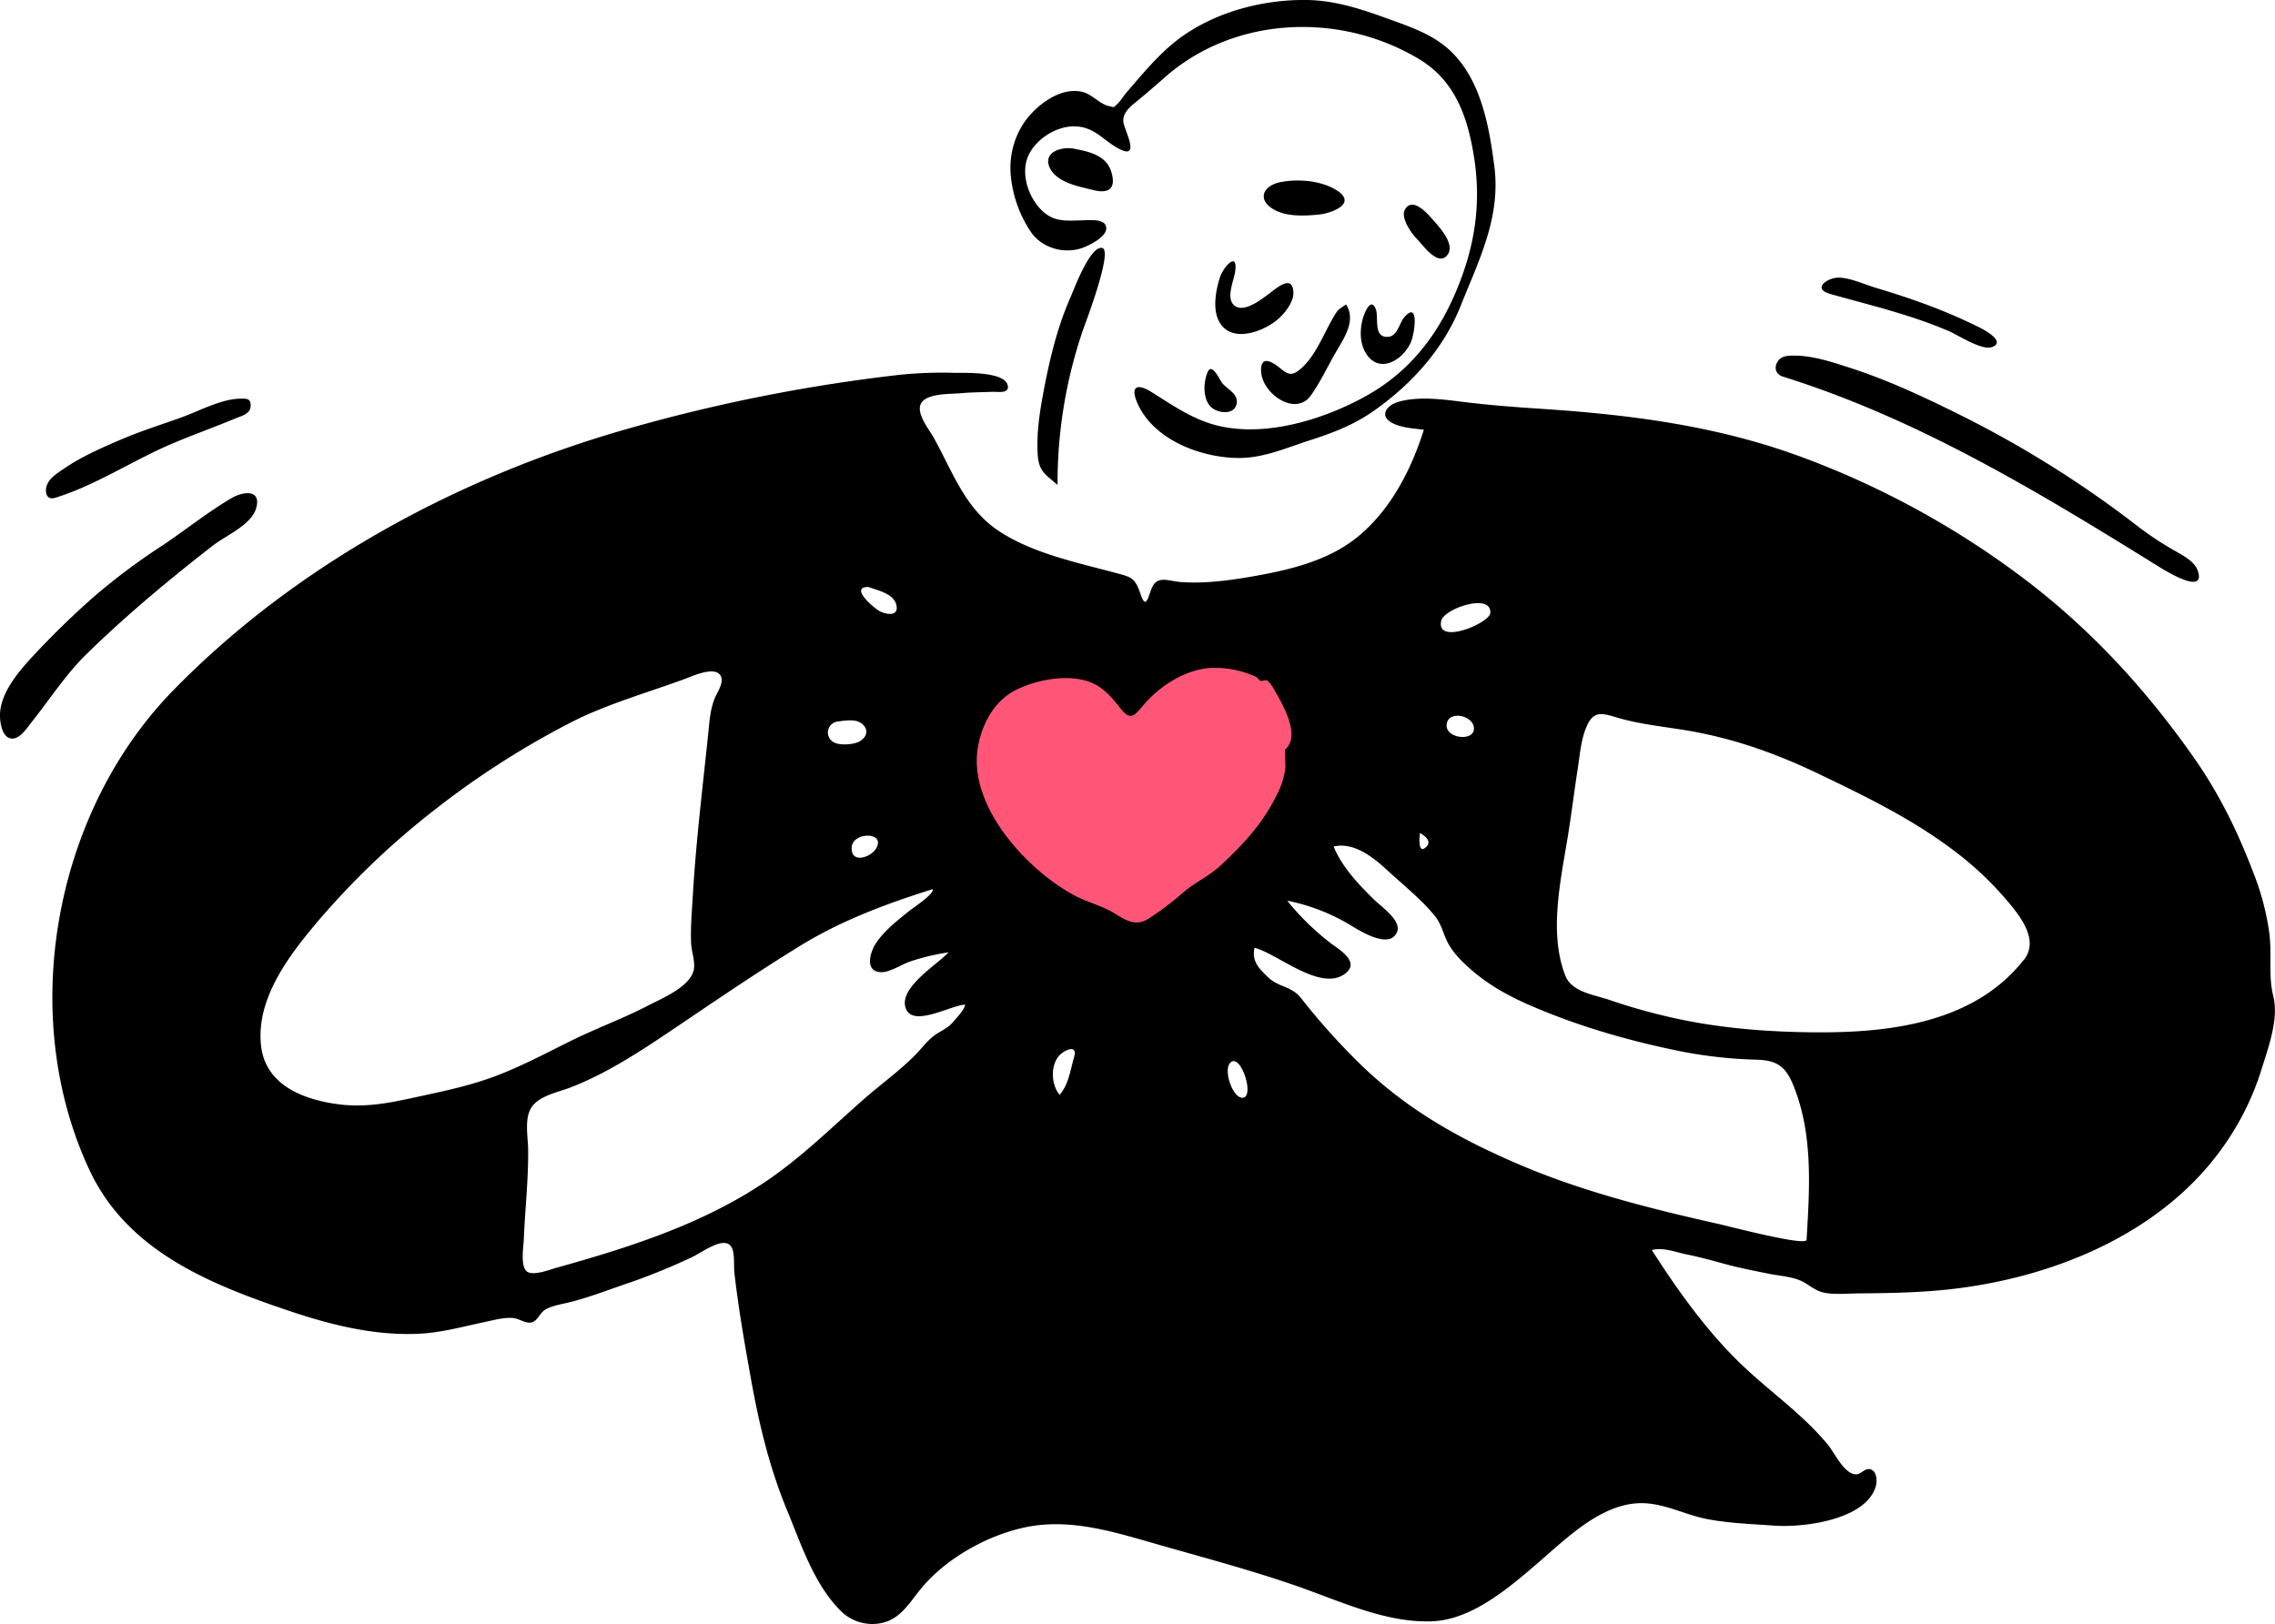 <svg xmlns="http://www.w3.org/2000/svg" viewBox="0 0 844.28 602.82"><defs><style>.cls-1{fill:#ff5678;}.cls-1,.cls-2{fill-rule:evenodd;}</style></defs><title>loving</title><g id="Capa_2" data-name="Capa 2"><g id="Capa_1-2" data-name="Capa 1"><g id="Character_loving" data-name="Character/loving"><path id="Accent" class="cls-1" d="M359,253.47c-9.11,6.6-7.66,19.58-4.92,29,4,13.89,12.07,26.74,21.24,37.82C391.58,340,419.18,362,444.63,344.78c22.66-15.37,36.95-46.39,41.89-72.51,1.52-8.07,3.55-20.1-3.61-26.17-10.59-9-29.28-7.34-42.06-6.18-8.43.76-16.55,3.34-24.87,2.13-19.34-2.82-40.86-.27-57,11.42"/><g id="Ink"><path id="ink-shape" class="cls-2" d="M751,356.34c-18.43,23.39-49.77,27.08-77.61,26.85-16.72-.13-33.46-1.39-49.85-4.8a218.94,218.94,0,0,1-26.15-7.19c-5.64-1.93-14-2.9-16.43-8.94-6.33-15.94-1.67-35.93.93-52.11,1.33-8.23,2.33-16.51,3.62-24.75.82-5.27,1.21-11.1,3.42-16,2.59-5.77,5.86-4.62,11.32-3,7.54,2.2,15.28,3.11,23,4.29,18.91,2.89,35.4,8.71,52.59,17,17,8.16,33.47,16.22,48.62,27.56A120.81,120.81,0,0,1,745,334.48c4.76,5.66,11.87,14.5,6.06,21.86M670.44,460.21c-.15,2.52-29-5.08-32.84-5.93-25-5.6-50.39-12-73.94-22.08-22-9.44-41.35-20.23-58.65-37a250.14,250.14,0,0,1-22.26-24.81c-3.48-4.39-8.23-3.88-12.11-7.6-3.49-3.34-6.16-6-5.07-11,8.72,2.29,24.81,16.73,33.85,9.44,5.15-4.15-2-8.5-5.29-10.9a95.57,95.57,0,0,1-16.43-16,72.89,72.89,0,0,1,23.7,9.22c3.28,2,14.49,9.06,17.1,2.29,1.61-4.17-6-9.41-8.37-11.72-5.82-5.67-12.1-12.28-15.2-19.9,7.65-1.77,14.85,4.14,20.06,8.95,5.77,5.34,12.86,10.95,17.7,17.1,2.5,3.18,3,6.92,5,10.35,2.2,3.85,5.72,7.15,9.07,10,6.47,5.5,14,9.54,21.81,12.88,17.75,7.65,36.78,13.06,55.7,16.85a168.43,168.43,0,0,0,27.76,3c7.32.24,10.56,2.43,13.36,9.18,7.56,18.25,6.19,38.34,5.06,57.57M453.16,321.11c-4.24,4-9.74,6.45-14.16,10.26A109.61,109.61,0,0,1,426.27,341c-4.64,2.89-8.11.87-12.29-1.75-4.9-3.07-10.54-4.32-15.59-7.06-17.46-9.51-38.83-32.8-35.57-54.18,1.38-9.06,6.07-18,14.58-22.09,7.73-3.74,19-5.81,27.23-2.69,4.66,1.76,8,5.65,11,9.47,3.48,4.46,4.81,3.75,8.36-.54,6.35-7.69,16.82-14.43,27.17-14.27a36.91,36.91,0,0,1,14.89,3.3c.63.29,1,1.17,1.61,1.46s2-.39,2.58-.05c1.36.86,2.71,3.54,3.5,4.9,3.14,5.47,8.79,16.18,3.09,20.78,0,0,.26,6.22.18,6.93a29.91,29.91,0,0,1-3.34,10.17c-5,10.2-12.29,18.05-20.5,25.73m8.44,86.28c-4,1.25-8.33-11.32-4.48-13.33,3.66-1.91,8.11,12.2,4.48,13.33m-63-15c-1.39,4.75-2,10.14-5.37,14-3.11-3.69-3.42-10.5-.4-14.29,1.72-2.16,7.29-4.89,5.77.29M527,309.18c0,.12,4.82,2.44,2.46,5-3.24,3.46-2.79-3.28-2.46-5m20-38.69c-.05,4.8-10.22,3.64-10.14-1.18.08-5.95,10.2-3.91,10.14,1.18m-12.13-40.12c1-4.39,18.68-10.51,18.2-2.85-.24,3.84-20.33,12.2-18.2,2.85M353.65,379.42c-2,2.38-4.8,3.32-7.18,5.15s-4.27,4.4-6.44,6.65c-6,6.17-13.17,11.25-19.61,16.92-11.85,10.43-23.2,21.65-36.33,30.49-23.48,15.81-50.7,24.45-77.73,32-2.24.63-8.68,3.16-10.9,1.27-2.39-2-1.17-9.18-1.06-11.89.44-11.09,1.74-22.31,1.6-33.39-.06-4.54-1.39-11,1-15.17,2.65-4.65,10.05-6,14.63-7.76,13.91-5.32,27.31-14.29,39.59-22.59,15.11-10.21,30.36-20.59,45.91-30.13,15.23-9.34,32-15.59,49-20.92.78,1.65-7.32,7-8.25,7.72-4.44,3.58-9.28,7.29-12.58,12-2.33,3.34-4.73,10.91,1.72,11.1,3.13.1,7.75-2.93,10.58-3.91A80.93,80.93,0,0,1,352,353.51c-4.21,4.63-18.49,13-15.89,20.67,2.52,7.48,17.09-1.25,22.11-1.25-.82,2.61-2.89,4.45-4.58,6.49M181.48,400.3c-9.33,3.28-18.9,5.15-28.53,7.27-9.18,2-17.67,3.54-27.07,2.36-13-1.64-27.35-7-29-21.77-1.95-17.48,10.4-33.54,21-46.08A294.4,294.4,0,0,1,161,300.83a317.86,317.86,0,0,1,50.34-32.4c13.5-7,28.73-11.23,43-16.48,2.71-1,10.22-4.5,12.76-1.59,2.05,2.35-.74,6.26-1.68,8.44-1.82,4.25-2.08,8.53-2.55,13.1-2.1,20.39-4.63,40.77-5.8,61.24-.32,5.71-.89,11.68-.56,17.39.19,3.16,1.83,7.19.74,10.28-2.11,5.94-11.76,9.86-16.87,12.52-9.16,4.74-18.85,8.28-28.1,12.83-10.16,5-20.05,10.37-30.76,14.14M310.91,267.82c2.57-.35,6.4-1,8.69.61,3,2.17,2.19,5.18-.56,6.75-2.17,1.24-7.25,1.58-9.4.45a4.1,4.1,0,0,1,1.27-7.81M325.1,315c-2.07,3.45-9.64,5.71-9-.72.57-5.51,12.79-5.62,9,.72m-2.81-97.12c3.33,1.28,9.37,2.39,10.36,6.67.91,4-2.86,3.72-5.59,2.62-2.24-.9-12.22-9.36-4.77-9.29m521.4,152c-2-7.57-.47-15.94-1.54-23.69a96.73,96.73,0,0,0-5.6-21.49c-5.95-15.67-12.76-29.77-22.41-43.52-18.16-25.89-39.23-48.7-64.67-67.62a321.91,321.91,0,0,0-82.4-44.48c-31.25-11.28-62.7-15.2-95.64-17.37-9.84-.64-19.67-1.41-29.46-2.65-7.15-.91-16.11-2-23.18.16-4.45,1.38-6.93,5.25-2.09,7.8,3.43,1.8,7.92,2,11.71,2.49-4.57,14.54-12,29.13-23.82,39.15-11.52,9.77-26.94,13.12-41.48,15.6-7.89,1.34-16.72,2.38-24.73,1.8-5.06-.36-9-2.71-11.05,2.51-1.42,3.62-2.09,7.6-4,2.13-2.21-6.47-3.29-6.43-10.17-8.27-14.06-3.75-30.18-7.18-42.45-15.3-12.72-8.43-17.15-22.07-24.25-34.76-1.76-3.14-7.06-9.49-4.35-13.09,2.48-3.28,10.53-3,14.22-3.3,3.89-.36,7.8-.38,11.71-.53,2.26-.09,6.81.84,5.9-2.54-1.37-5.09-16.08-4.44-19.74-4.52a155,155,0,0,0-20.44.75A623.72,623.72,0,0,0,234,158.86c-62.93,17.73-123.87,50.41-169.8,97.48-44.08,45.19-58,120.38-30.95,178.07,14.09,30,44.65,42.3,74.28,52.25,15.63,5.25,32.18,9.35,48.79,8.36,8-.48,15.54-2.62,23.31-4.24,3.39-.71,7.25-1.83,10.73-1.55,2.64.22,5.17,2.64,7.65,1.35,1.75-.91,2.51-3.53,4.66-4.65,2.57-1.34,5.7-1.82,8.48-2.49,7.73-1.88,15.22-4.93,22.77-7.42a237.76,237.76,0,0,0,22.69-9.28c3.79-1.69,12.55-8.6,15-3.55,1.13,2.3.65,6.75.92,9.16.48,4.23,1.05,8.44,1.66,12.65,1.36,9.27,3,18.49,4.66,27.71,3,16.62,6.88,32.54,13.36,48.18,5.17,12.49,9.71,26.64,19.32,36.57a16.62,16.62,0,0,0,15.93,4.93c6.85-1.55,10.25-7.77,14.41-12.79,9.14-11.06,24.22-19.53,38.16-22.58,17.06-3.74,33.68,1.72,50,6.37,17.23,4.91,34.77,9.59,51.68,15.49,15.75,5.51,32.76,13.63,49.85,12.93,14.9-.62,28.82-12.75,39.57-22s24.29-22.88,39.81-21.79c7.7.55,14.73,4.26,22.23,5.77,8.24,1.66,17,1.9,25.39,2.52,10.4.77,33.68-2,37.53-14.46.57-1.86.57-5.68-1.88-6.42-2.26-.69-3.41,1.95-5.55,1.83-4.34-.25-7.74-7.82-10.13-10.76-9.63-11.84-22.85-20.68-33.67-31.38C632.65,493.05,622.23,478.41,613,464c4.15-1.08,8.64.72,12.67,1.57,4.89,1,9.66,2.29,14.48,3.61,5.31,1.47,10.7,2.47,16.09,3.59,4,.83,9.36,1.08,13,3.1,3.17,1.76,4.93,3.65,8.87,4.16s8.11.08,12.13.06c10.88-.08,21.73-.28,32.55-1.43,38.25-4.06,78.78-20.24,101.78-52.34a100.9,100.9,0,0,0,14.48-28.67c2.48-8,6.77-19.31,4.61-27.72"/><path id="ink-shape-2" data-name="ink-shape" class="cls-2" d="M485,0c10.05.14,19.47,3.12,28.83,6.51,8.24,3,17,5.73,23.68,11.68,12,10.7,15.1,28.41,17.06,43.56,2.44,18.91-5.7,34.77-12.54,51.88-6.41,16-18.16,29-32.13,38.83-7.32,5.18-15.41,8.3-23.88,11S469.09,170,459.89,170c-14,0-31.86-6.66-37.81-20.42-2.71-6.26-.07-7.39,5.35-4,7.87,4.94,15.45,10.27,24.64,12.46,17.82,4.25,39.17-2.33,54.8-11S533,125.29,540,109c7.08-16.4,9.82-32.56,7.1-50.24-2.32-15-6.91-28.66-20.41-36.79-29.15-17.56-68.41-16.14-94.33,6.67-3.55,3.13-7.06,6.17-10.73,9.16-2.33,1.9-5.07,4.17-4.73,7.46.29,2.81,6.28,13.64-.93,10.31-5.85-2.69-9-8-16.12-8.62-7.54-.7-16.54,5.09-18.8,12.39-2.15,7,1.69,16.48,7.7,20.47,3.72,2.47,7.82,2.09,12.05,2,2.09,0,7.93-.73,9.32,1.48,2.46,3.93-6.21,8.05-9,8.92-6.81,2.11-14.85-.37-18.77-6.45a44.84,44.84,0,0,1-7.24-20.68,30.19,30.19,0,0,1,5.23-20c4.43-6.16,13.44-13.06,21.53-10.92,3.51.93,6.32,4.55,9.77,5.24,2.17.44,1.26.75,3.06-.86,1.14-1,2.22-2.91,3.28-4.12,6.06-7,12.06-14.4,19.49-20C450.77,4.5,468.47-.23,485,0Zm-36.82,138.1c1.57-3.69,4.47,2.9,5.32,4,1.69,2.18,5.68,3.87,5.5,7.08-.28,5.31-7.51,4.32-9.92,1.56C446.33,147.6,446.61,141.76,448.17,138.11ZM499.53,113c3.9,6.08-.85,12.64-3.94,18-2.94,5.14-5.68,11-9.12,15.79-5.69,8-18.09-.66-18.46-8.91-.28-6.31,4.2-3.56,7.07-1.2s4.35,3,7.45.38c6.24-5.34,9-14.27,13.35-21C496.73,114.7,498.28,113.9,499.53,113Zm11.12,2c1,2.94-1.11,10.73,4.76,10,3.24-.43,3.93-5.08,5.64-7.11,5.73-6.82,4,6.08,2.47,9.31-3.3,7.12-12.53,12-17.12,3-1.7-3.36-1.69-7.6-.83-11.21C506,116.92,508.79,109.53,510.65,115ZM458.35,101c-.52,3.43-3.75,10.27.19,12.72,3.46,2.16,9.49-2.53,12.16-4.49s9.05-7.87,9.3-.61c.12,3.71-3.58,8.15-6.23,10.28-5.64,4.55-17.37,8.63-21.53.07-2.26-4.67-1-11.31.48-16C453.93,99.18,459.6,92.75,458.35,101Zm74-18.77c2.3,2.66,7.74,8.64,4.78,12.44-3.46,4.44-9.08-3.71-11.3-6-2-2-6.2-7.85-4.41-10.94C524.4,72.68,530.34,79.92,532.36,82.26ZM496.27,70.77c7.5,4.9-2.37,8.42-6.64,8.85-5.18.53-11.79.88-16.55-1.66-6.73-3.6-4.49-9,2-10.33C481.82,66.29,490.44,67,496.27,70.77ZM398.68,55.21c5.52,1.07,11.83,2.47,13.71,8.49,1.94,6.22-.85,8.28-6.49,6.88-5.22-1.29-13-2.6-16-7.69C386.42,56.8,393.56,54.21,398.68,55.21Z"/><path id="ink-shape-3" data-name="ink-shape" class="cls-2" d="M95,188.85c-1.86,6-11.23,10-15.91,13.59-16.35,12.72-32.33,26-47.12,40.49-7.67,7.53-13.48,16.65-20.14,25-1.62,2.05-4.5,6.63-7.68,6.2C.61,273.69-.1,267.67,0,265c.38-9,8.57-17.61,14.4-23.78,6.57-6.94,13.59-13.7,20.76-20a236.76,236.76,0,0,1,25.19-18.79c8.57-5.75,16.79-12.39,25.7-17.6C90.26,182.4,97.23,181.47,95,188.85ZM666.62,132c6.83.21,13.49,2.45,19.93,4.53,14.16,4.57,27.65,10.92,41,17.55a397.42,397.42,0,0,1,66.32,41.67,119.08,119.08,0,0,0,13.39,8.78c3,1.75,7.25,3.89,8.41,7.45,2.93,9.07-11.85,0-14-1.33l-2.95-1.83c-43.77-27.12-87.48-53.48-137-69-2.64-.83-3.46-3.18-2.08-5.51C661.16,131.79,664.09,132,666.62,132ZM93,151c-.31,2.77-3.44,3.39-5.55,4.28-7.87,3.31-15.93,6.13-23.78,9.49-14.57,6.23-27.95,15.28-43.15,20-3.48,1.08-4-2.43-3.06-4.81,1-2.67,4.15-4.54,6.4-6.08,6.49-4.44,13.85-7.64,21.06-10.73s14.51-5.38,21.84-8c6.81-2.39,14.72-6.84,22-7.17h.32C91.39,147.93,93.32,147.77,93,151Zm586.1-41.94c-7-2-.39-6.36,3.75-6,4.61.34,9.07,2.52,13.45,3.83,13.38,4,25.78,8.41,38.28,14.65,1.86.93,10.07,5.34,4.64,7.3-3.76,1.35-12.56-4.46-15.79-5.85C709.18,116.82,693.92,113.25,679.05,109.07Z"/><path id="ink-shape-4" data-name="ink-shape" class="cls-2" d="M401.61,123.33c.87-2.55,11.63-30.45,7.42-31.29-4.46-.9-10.43,15.29-11.72,18.22-4.78,10.8-7.61,22.39-9.83,34-1.54,8.06-2.9,16.33-2.36,24.58.42,6.34,3,7.3,7.35,11.18a175.67,175.67,0,0,1,9.14-56.67"/></g></g></g></g></svg>